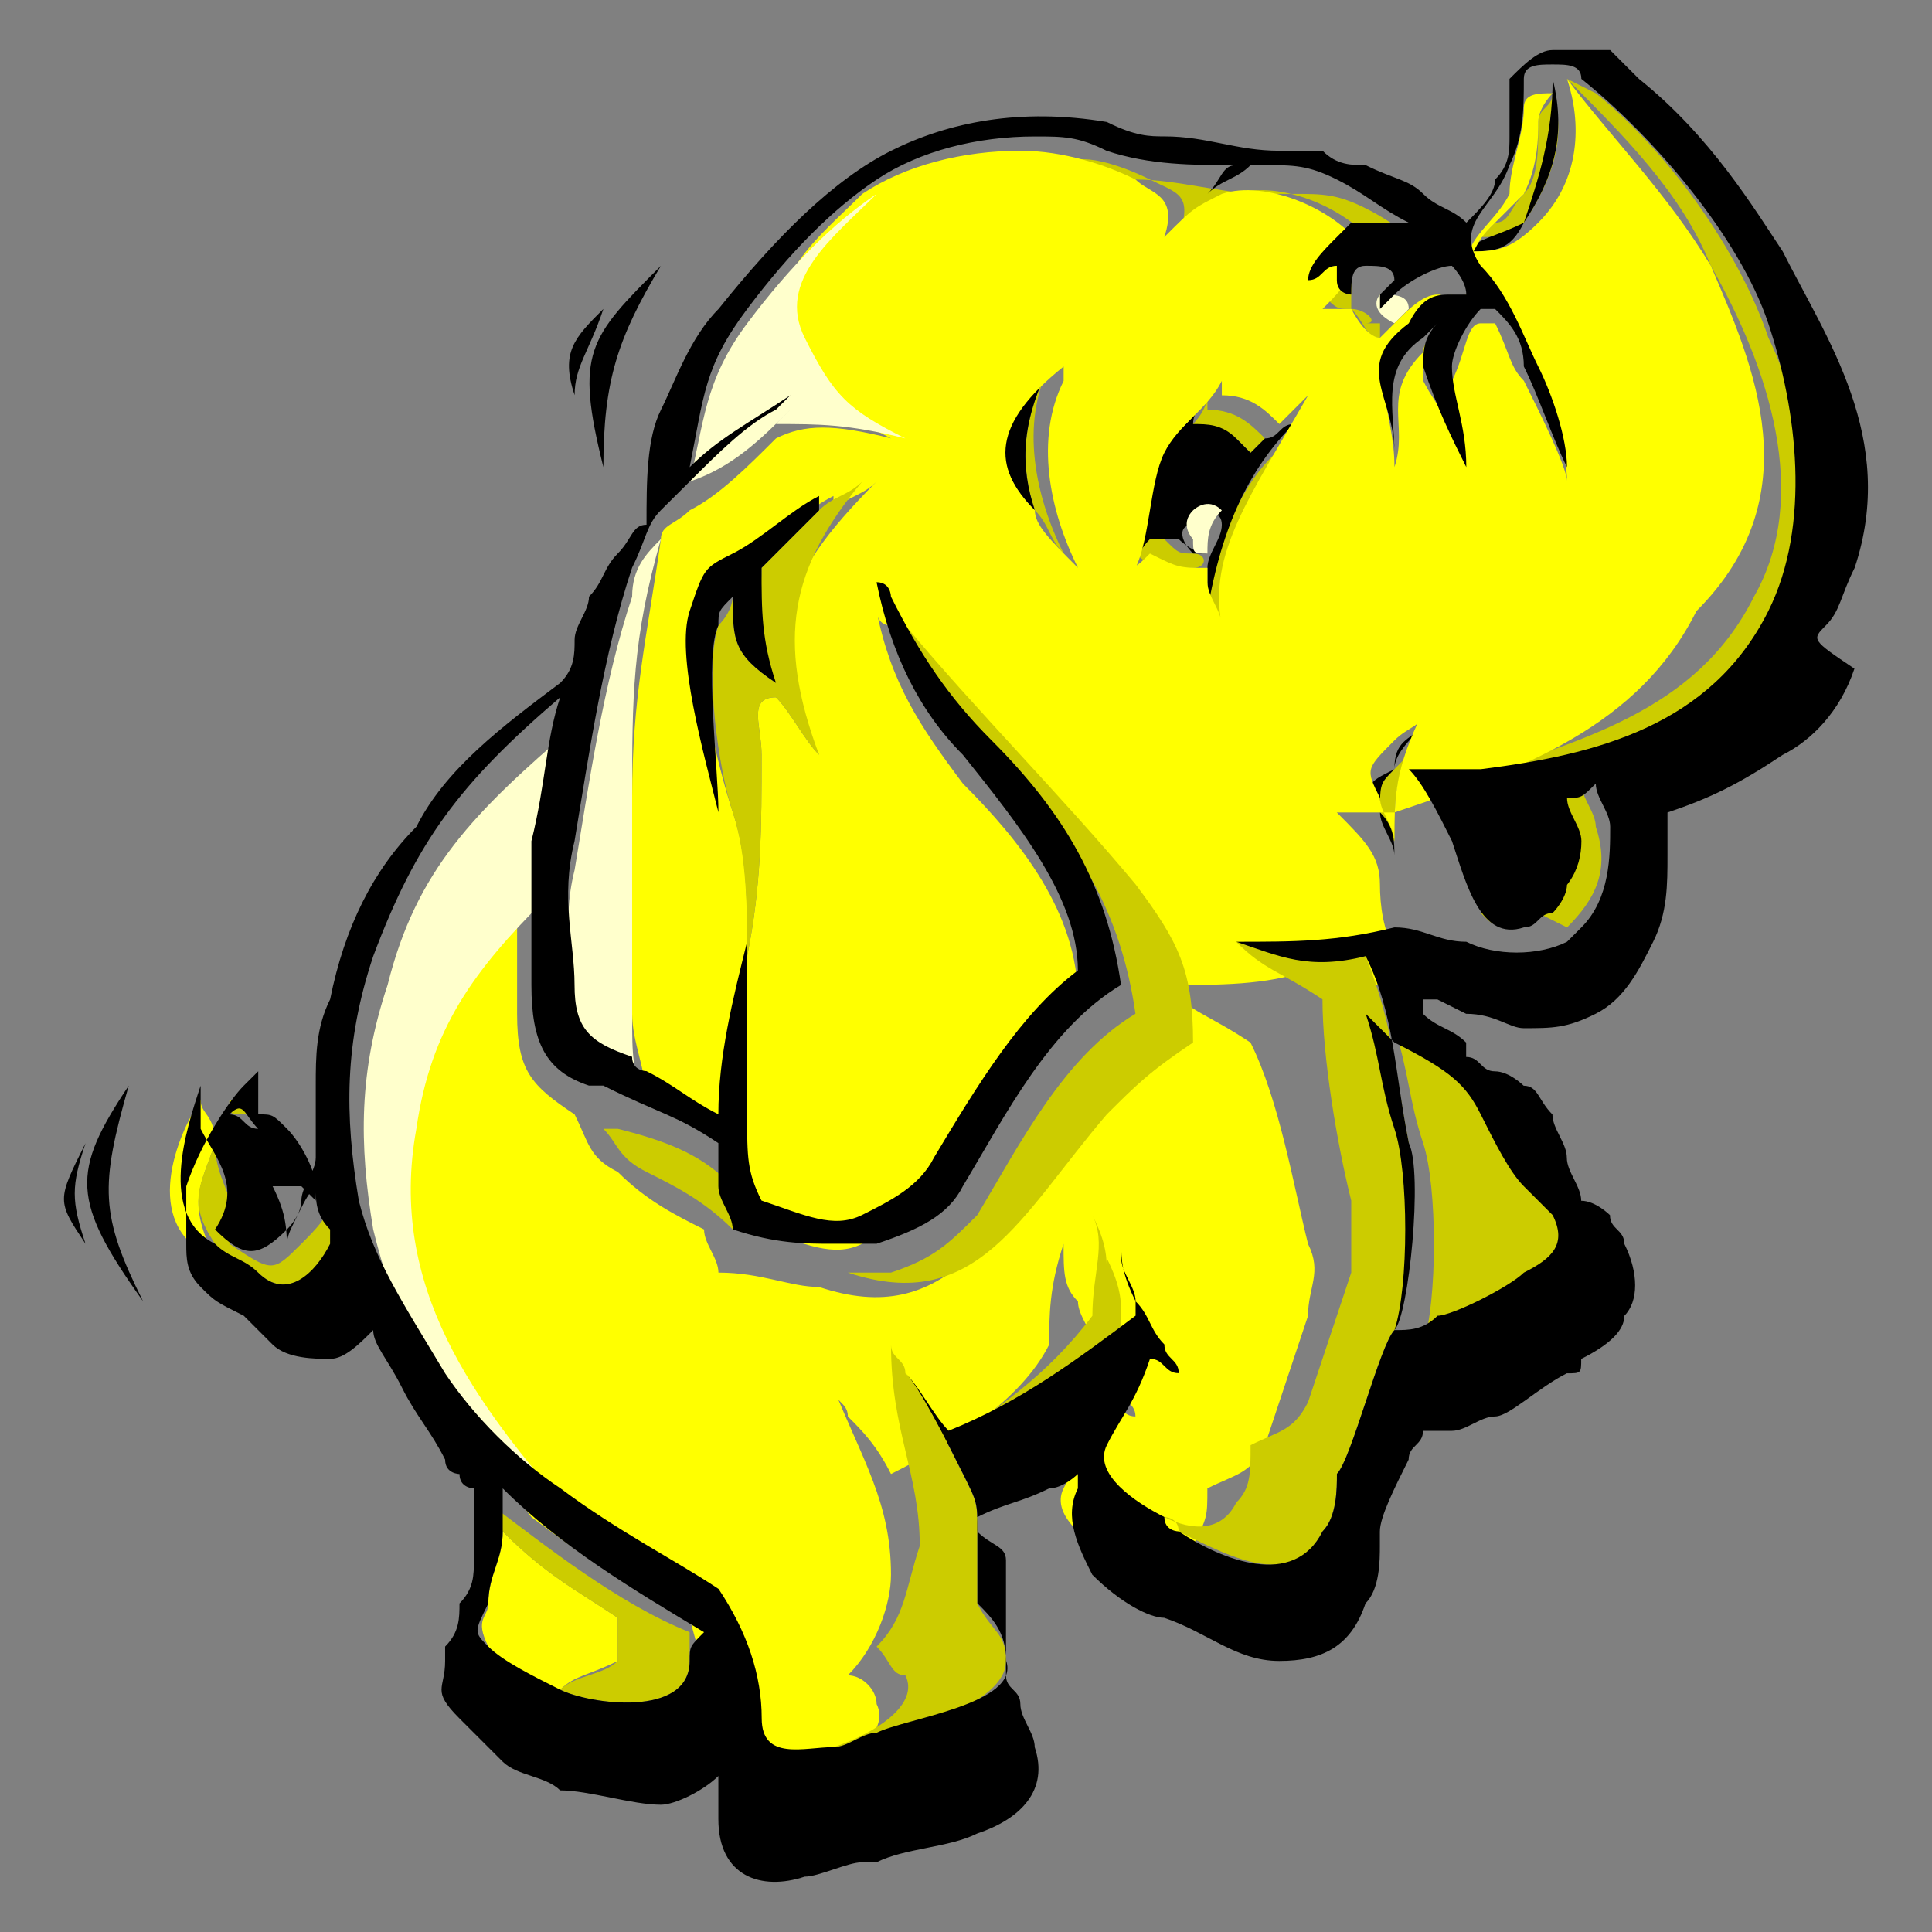 <?xml version="1.0" encoding="utf-8"?>
<!-- Generator: Adobe Illustrator 25.4.1, SVG Export Plug-In . SVG Version: 6.00 Build 0)  -->
<svg version="1.1" id="图层_1" xmlns="http://www.w3.org/2000/svg" xmlns:xlink="http://www.w3.org/1999/xlink" x="0px" y="0px"
	 viewBox="0 0 28.347 28.347" style="enable-background:new 0 0 28.347 28.347;" xml:space="preserve">
<rect x="0" y="0" width="28.347" height="28.347" fill="#808080" stroke="none"/>
<style type="text/css">
	.st0{fill:none;}
	.st1{fill:#CCCC00;}
	.st2{fill:#FFFFCC;}
	.st3{fill:#FFFF00;}
</style>
<g>
	<g>
		<path class="st0" d="M20.881,14.874L20.881,14.874L20.881,14.874z"/>
	</g>
	<g>
		<path class="st0" d="M20.248,14.452L20.248,14.452L20.248,14.452z"/>
	</g>
	<g>
		<path class="st1" d="M22.992,13.608c0.422-0.422,0.633-0.844,0.422-1.477
			c0-0.211-0.211-0.422-0.211-0.633c-0.211,0-0.211,0-0.422,0.211
			c0,0.422,0.211,0.422,0.211,0.633c0,0.422-0.211,0.844-0.844,1.055
			c-0.211,0-0.422,0-0.422,0c0.211,0.211,0.211,0.211,0.422,0
			c0.211,0,0.422-0.211,0.633-0.422c-0.211,0.211-0.211,0.211-0.211,0.422
			C22.992,13.608,22.992,13.608,22.992,13.608z"/>
	</g>
	<g>
		<path class="st1" d="M20.881,10.653c0,0.211-0.211,0.422-0.422,0.633
			c-0.211,0.211-0.211,0.211-0.211,0.422c0,0.211,0,0.422,0.211,0.633
			C20.459,11.708,20.459,11.286,20.881,10.653L20.881,10.653L20.881,10.653z"/>
	</g>
	<g>
		<path class="st1" d="M20.459,12.552L20.459,12.552
			C20.459,12.341,20.459,12.341,20.459,12.552
			C20.459,12.341,20.459,12.341,20.459,12.552z"/>
	</g>
	<g>
		<path class="st1" d="M22.359,3.267c0.422-0.633,0.633-1.266,0.422-1.899
			c0,0.211-0.211,0.211-0.211,0.422c0,0.422,0,0.844-0.211,1.055
			c-0.211,0.211-0.211,0.422-0.422,0.422c-0.211,0.211-0.211,0.211-0.211,0.211
			C21.937,3.478,22.148,3.478,22.359,3.267z"/>
	</g>
	<g>
		<path class="st1" d="M22.781,1.157L22.781,1.157L22.781,1.157L22.781,1.157z"/>
	</g>
	<g>
		<path class="st1" d="M23.414,1.368l-0.422-0.211c0.844,0.844,1.688,1.688,2.11,2.743
			c0.844,1.477,1.477,3.376,0.633,4.854c-0.844,1.688-2.532,2.11-4.432,2.743
			h0.211c1.688-0.422,3.588-0.844,4.432-2.321c0.633-1.266,0.633-2.954,0-4.221
			C25.524,3.689,24.469,2.212,23.414,1.368z"/>
	</g>
	<g>
		<path class="st1" d="M19.826,4.533c0.211,0.211,0.211,0.422,0.422,0.422c0,0,0,0,0-0.211
			c0,0,0,0-0.211,0l0,0l0,0l0,0C20.248,4.744,20.037,4.533,19.826,4.533
			c0-0.211,0-0.211,0-0.422l0,0c0,0-0.211,0.211-0.422,0.211l0,0l0,0
			C19.615,4.533,19.615,4.533,19.826,4.533z"/>
	</g>
	<g>
		<path class="st1" d="M21.514,4.744L21.514,4.744L21.514,4.744L21.514,4.744
			c0-0.211,0-0.211,0-0.422c-0.422,0.211-0.633,0.211-0.844,0.422
			c0.211-0.211,0.422-0.211,0.633-0.422C21.303,4.533,21.303,4.744,21.514,4.744z"
			/>
	</g>
	<g>
		<path class="st1" d="M16.872,2.634C17.294,2.845,17.505,2.845,17.294,3.478
			c0.422-0.422,0.422-0.422,0.844-0.633c0.633-0.211,1.688,0.211,2.11,0.844l0,0
			h0.211h0.211c0,0,0.211,0,0.422,0c-0.422-0.211-0.633-0.422-1.055-0.633
			c-0.422-0.211-0.633-0.211-1.055-0.211h-0.211c-0.211,0-0.633,0.211-0.633,0.422
			c0.211-0.211,0.211-0.211,0.422-0.422c-0.633,0-1.266-0.211-1.899-0.211
			c-0.422,0-0.844-0.211-1.055-0.211C15.817,2.212,16.45,2.423,16.872,2.634z"/>
	</g>
	<g>
		<path class="st1" d="M21.092,3.689L21.092,3.689C21.092,3.478,20.881,3.478,21.092,3.689
			c-0.211-0.211-0.211-0.211-0.211,0C20.881,3.478,20.881,3.478,21.092,3.689z"/>
	</g>
	<g>
		<path class="st1" d="M17.505,8.121c-0.211,0-0.211,0-0.422-0.211l-0.211-0.211
			c0,0.211-0.211,0.422-0.422,0.633l0,0c0,0,0,0-0.211,0
			c0.211,0,0.422-0.211,0.422-0.211c0.211,0.211,0.422,0.211,0.844,0.211
			C17.716,8.332,17.716,8.121,17.505,8.121L17.505,8.121z"/>
	</g>
	<g>
		<path class="st1" d="M18.138,6.433l0.211,0.211l0.211-0.211
			c-0.211-0.211-0.422-0.422-0.844-0.422c0-0.211,0-0.211,0-0.211l0,0
			c0,0.211-0.211,0.422-0.211,0.422C17.716,6.433,17.927,6.433,18.138,6.433z"/>
	</g>
	<g>
		<path class="st1" d="M18.982,6.222L18.982,6.222L18.982,6.222L18.982,6.222z"/>
	</g>
	<g>
		<path class="st1" d="M17.716,8.754c0,0.211,0.211,0.422,0.211,0.633
			c0-1.055,0.422-2.11,1.055-2.954C18.349,6.855,17.927,7.699,17.716,8.754z"/>
	</g>
	<g>
		<path class="st1" d="M15.395,5.377c-0.422,0.844-0.422,1.477-0.211,2.11
			c0.211,0.211,0.211,0.422,0.422,0.633C15.184,7.277,14.973,6.222,15.395,5.377z"
			/>
	</g>
	<g>
		<path d="M22.359,3.267c0.422-0.633,0.633-1.266,0.422-2.11l0,0l0,0l0,0
			C22.781,2.001,22.57,2.634,22.359,3.267c-0.422,0.211-0.633,0.211-0.844,0.422
			l0,0C21.937,3.689,22.148,3.689,22.359,3.267z"/>
	</g>
	<g>
		<path d="M18.982,6.222c-0.211,0-0.211,0.211-0.422,0.211l-0.211,0.211l-0.211-0.211
			c-0.211-0.211-0.422-0.211-0.633-0.211c0-0.211,0.211-0.422,0.211-0.422l0,0
			c-0.211,0.422-0.633,0.633-0.844,1.055c-0.211,0.422-0.211,1.266-0.422,1.688l0,0
			c0.211-0.211,0.211-0.422,0.422-0.633c0.211,0,0.211,0,0.422,0
			c0,0,0.211,0.211,0.422,0.211c0,0,0,0-0.211,0c-0.211-0.211-0.211-0.422,0-0.422
			c0.211-0.211,0.422-0.211,0.422,0l0,0c0,0.211-0.211,0.422-0.211,0.633l0,0
			c0,0.211,0,0.211,0,0.422v0.211l0,0C17.927,7.699,18.349,6.855,18.982,6.222
			L18.982,6.222L18.982,6.222L18.982,6.222z"/>
	</g>
	<g>
		<path d="M20.459,11.286c0-0.211,0.211-0.422,0.422-0.633l0,0
			C20.67,10.864,20.459,10.864,20.459,11.286
			c-0.422,0.211-0.422,0.211-0.211,0.633c0,0.211,0.211,0.422,0.211,0.633l0,0l0,0l0,0
			c0-0.211,0-0.422-0.211-0.633C20.248,11.497,20.248,11.497,20.459,11.286z"/>
	</g>
	<g>
		<path d="M20.248,4.744L20.248,4.744L20.248,4.744L20.248,4.744L20.248,4.744z"/>
	</g>
	<g>
		<path d="M15.395,5.377L15.395,5.377c-0.844,0.844-0.844,1.477-0.211,2.11l0,0
			C14.973,6.855,14.973,6.222,15.395,5.377z"/>
	</g>
	<g>
		<path class="st2" d="M17.716,8.121c0-0.211,0-0.422,0.211-0.633l0,0
			c-0.211-0.211-0.422,0-0.422,0c-0.211,0.211,0,0.422,0,0.422
			C17.505,8.121,17.505,8.121,17.716,8.121
			C17.505,8.121,17.505,8.121,17.716,8.121L17.716,8.121z"/>
	</g>
	<g>
		<path class="st2" d="M20.459,4.744c0.211-0.211,0.211-0.211,0.211-0.211l0,0
			c0-0.211-0.211-0.211-0.422-0.211C20.248,4.322,20.037,4.533,20.459,4.744
			C20.248,4.744,20.248,4.744,20.459,4.744L20.459,4.744
			C20.248,4.744,20.248,4.744,20.459,4.744z"/>
	</g>
	<g>
		<path class="st0" d="M19.826,4.533c0.211,0.211,0.211,0.422,0.422,0.422c0,0,0,0,0-0.211
			c0.211-0.211,0.211-0.211,0.211-0.211l0,0c0-0.211-0.211-0.211-0.422-0.211
			c-0.211,0-0.211,0.211-0.211,0.422l0,0C20.248,4.744,20.037,4.533,19.826,4.533
			c0-0.211,0-0.211,0-0.422l0,0c0,0-0.211,0.211-0.422,0.211l0,0l0,0
			C19.615,4.533,19.615,4.533,19.826,4.533z"/>
	</g>
	<g>
		<path class="st0" d="M16.872,2.634C17.294,2.845,17.505,2.845,17.294,3.478
			c0.422-0.422,0.422-0.422,0.844-0.633c0.633-0.211,1.688,0.211,2.11,0.844l0,0
			h0.211h0.211c0,0,0.211,0,0.422,0c-0.422-0.211-0.633-0.422-1.055-0.633
			c-0.422-0.211-0.633-0.211-1.055-0.211h-0.211c-0.211,0-0.633,0.211-0.633,0.422
			c0.211-0.211,0.211-0.211,0.422-0.422c-0.633,0-1.266-0.211-1.899-0.211
			c-0.422,0-0.844-0.211-1.055-0.211C15.817,2.212,16.45,2.423,16.872,2.634z"/>
	</g>
	<g>
		<path class="st0" d="M22.992,13.608c0.422-0.422,0.633-0.844,0.422-1.477
			c0-0.211-0.211-0.422-0.211-0.633c-0.211,0-0.211,0-0.422,0.211
			c0,0.422,0.211,0.422,0.211,0.633c0,0.422-0.211,0.844-0.844,1.055
			c-0.211,0-0.422,0-0.422,0c0.211,0.211,0.211,0.211,0.422,0
			c0.211,0,0.422-0.211,0.633-0.422c-0.211,0.211-0.211,0.211-0.211,0.422
			C22.992,13.608,22.992,13.608,22.992,13.608z"/>
	</g>
	<g>
		<path class="st0" d="M21.514,4.744L21.514,4.744L21.514,4.744L21.514,4.744
			c0-0.211,0-0.211,0-0.422c-0.422,0.211-0.633,0.211-0.844,0.422
			c0.211-0.211,0.422-0.211,0.633-0.422C21.303,4.533,21.303,4.744,21.514,4.744z"
			/>
	</g>
	<g>
		<path class="st0" d="M15.395,5.377L15.395,5.377c-0.844,0.844-0.844,1.477-0.211,2.11
			l0,0c0.211,0.211,0.211,0.422,0.422,0.633
			C15.184,7.277,14.973,6.222,15.395,5.377z"/>
	</g>
	<g>
		<path class="st0" d="M22.359,3.267c0.422-0.633,0.633-1.266,0.422-2.11l0,0l0,0l0,0l0,0
			c0,0.211-0.211,0.211-0.211,0.422c0,0.422,0,0.844-0.211,1.055
			c-0.211,0.211-0.211,0.422-0.422,0.422c-0.211,0.211-0.211,0.211-0.211,0.211l0,0
			C21.937,3.689,22.148,3.689,22.359,3.267z"/>
	</g>
	<g>
		<path class="st0" d="M20.248,14.452L20.248,14.452L20.248,14.452z"/>
	</g>
	<g>
		<path class="st0" d="M21.092,3.689L21.092,3.689C21.092,3.478,20.881,3.478,21.092,3.689
			c-0.211-0.211-0.211-0.211-0.211,0C20.881,3.478,20.881,3.478,21.092,3.689z"/>
	</g>
	<g>
		<path class="st0" d="M20.459,20.15L20.459,20.15L20.459,20.15z"/>
	</g>
	<g>
		<path class="st0" d="M4.21,18.039L4.21,18.039L4.21,18.039z"/>
	</g>
	<g>
		<path class="st0" d="M20.881,14.874L20.881,14.874L20.881,14.874z"/>
	</g>
	<g>
		<path class="st0" d="M20.459,11.075c-0.211,0.211-0.211,0.422-0.211,0.844
			c0,0.211,0.211,0.422,0.211,0.633l0,0l0,0l0,0l0,0c0-0.633,0.211-1.055,0.422-1.688l0,0
			C20.67,10.864,20.459,11.075,20.459,11.075z"/>
	</g>
	<g>
		<path class="st0" d="M23.414,1.368l-0.422-0.211c0.844,0.844,1.688,1.688,2.11,2.743
			c0.844,1.477,1.477,3.376,0.633,4.854c-0.844,1.688-2.532,2.11-4.432,2.743
			h0.211c1.688-0.422,3.588-0.844,4.432-2.321c0.633-1.266,0.633-2.954,0-4.221
			C25.524,3.689,24.469,2.212,23.414,1.368z"/>
	</g>
	<g>
		<path class="st0" d="M18.982,6.222L18.982,6.222c-0.211,0-0.211,0.211-0.422,0.422
			c-0.211-0.211-0.422-0.422-0.844-0.422c0-0.211,0-0.211,0-0.211l0,0l0,0
			c-0.211,0.422-0.633,0.633-0.844,1.055c-0.211,0.422-0.211,1.266-0.422,1.688
			c0,0,0,0-0.211,0c0.211,0,0.422-0.211,0.422-0.211
			c0.211,0.211,0.422,0.211,0.844,0.211v0.211l0,0c0,0.211,0.211,0.422,0.211,0.633
			C17.716,8.121,18.349,7.277,18.982,6.222L18.982,6.222L18.982,6.222
			L18.982,6.222z"/>
	</g>
	<g>
		<path class="st3" d="M3.155,16.773C3.155,16.562,3.155,16.562,3.155,16.773
			c0-0.422-0.211-0.422-0.211-0.633c-0.422,0.633-0.844,1.899,0.211,2.321
			C2.733,17.617,2.944,17.406,3.155,16.773z"/>
	</g>
	<g>
		<g>
			<path class="st3" d="M13.073,9.176L13.073,9.176L13.073,9.176L13.073,9.176z"/>
		</g>
		<g>
			<path class="st3" d="M21.514,3.689L21.514,3.689L21.514,3.689z"/>
		</g>
		<g>
			<path class="st3" d="M21.937,3.267c0.211-0.211,0.211-0.211,0.422-0.422
				c0.211-0.422,0.211-0.844,0.211-1.055s0.211-0.422,0.211-0.422l0,0
				c-0.211,0-0.422,0-0.422,0.211c0,0.422-0.211,0.844-0.211,1.266
				c-0.211,0.422-0.633,0.633-0.633,1.055l0,0C21.726,3.478,21.726,3.478,21.937,3.267z
				"/>
		</g>
		<g>
			<path class="st3" d="M22.781,1.157L22.781,1.157L22.781,1.157L22.781,1.157
				L22.781,1.157z"/>
		</g>
		<g>
			<path class="st3" d="M25.102,3.9c-0.633-1.055-1.477-1.899-2.11-2.743l0,0
				c0.211,0.633,0.211,1.477-0.422,2.11c-0.422,0.422-0.633,0.422-1.055,0.422
				c0,0.211,0,0.211,0.211,0.422c0.422,0.422,0.633,0.844,0.844,1.477
				c0.211,0.422,0.422,1.055,0.422,1.477c0-0.211-0.422-1.055-0.633-1.477
				c-0.211-0.211-0.211-0.422-0.422-0.844h-0.211c-0.211,0-0.211,0.422-0.422,0.844
				c0,0.633,0.211,1.055,0.211,1.477c0-0.633-0.422-1.055-0.633-1.477
				c0-0.211,0-0.422,0.211-0.633c-0.211,0-0.211,0.211-0.211,0.211
				c-0.633,0.633-0.211,1.055-0.422,1.688c0-0.844-0.422-1.266,0.211-1.899
				c0.211-0.211,0.422-0.422,0.633-0.422c0-0.211-0.211-0.211-0.211-0.211
				c-0.211,0-0.422,0.211-0.633,0.422l-0.211,0.211l0,0
				c-0.211,0-0.422-0.422-0.422-0.422c-0.211,0-0.211,0-0.422,0l0,0
				c0.211-0.211,0.422-0.422,0.422-0.633c0,0,0-0.211,0.211-0.211
				c-0.422-0.633-1.477-1.055-2.11-0.844C17.505,3.056,17.505,3.056,17.083,3.478
				c0.211-0.633-0.211-0.633-0.422-0.844c-0.422-0.211-1.055-0.422-1.688-0.422
				c-0.844,0-1.688,0.211-2.321,0.633c-0.633,0.633-1.477,1.266-1.055,2.11
				c0.211,0.633,0.633,1.055,1.477,1.477c-0.844-0.211-1.266-0.211-1.688,0
				c-0.422,0.422-0.844,0.844-1.266,1.055C9.908,7.699,9.697,7.699,9.697,7.91
				C9.486,9.387,9.275,10.231,9.275,11.708c0,1.055,0,2.11,0,3.165
				c0,0.422,0.211,0.844,0.211,1.266c0.422,0.211,0.844,0.211,1.055,0.633
				c0-0.844,0.211-1.688,0.422-2.532c0,0.844,0,1.688,0,2.532
				c0,0.633,0,0.844,0.211,1.266c0.633,0.211,1.055,0.422,1.477,0.211
				s0.844-0.422,1.055-0.844c0.633-1.055,1.055-2.11,2.11-2.743
				c0-1.266-0.844-2.321-1.688-3.165c-0.633-0.844-1.055-1.477-1.266-2.532
				c0,0,0,0.211,0.211,0.211c1.055,1.266,2.321,2.321,3.377,3.799
				c0.633,0.844,1.055,1.266,0.844,2.321c-0.633,0.211-0.844,0.422-1.266,1.055
				c-1.477,1.688-2.11,3.165-4.01,2.532c-0.422,0-0.844-0.211-1.477-0.211
				c0-0.211-0.211-0.422-0.211-0.633c-0.422-0.211-0.844-0.422-1.266-0.844
				c-0.422-0.211-0.422-0.422-0.633-0.844c-0.633-0.422-0.844-0.633-0.844-1.477
				c0-0.633,0-1.055,0-1.688c-1.055,1.055-1.477,1.899-1.899,3.376
				c-0.422,2.321,0.844,4.01,2.11,5.698c0.844,0.633,1.477,1.055,2.321,1.477
				c0.211,0.844,0.422,1.266,0.633,1.899c0,0.422,0.633,0.422,1.055,0.422
				c0.633-0.211,1.266-0.633,1.055-1.055c0-0.211-0.211-0.422-0.422-0.422
				c0.422-0.422,0.633-1.055,0.633-1.477c0-1.055-0.422-1.688-0.844-2.743
				c0,0.211,0.211,0.211,0.211,0.422c0.211,0.211,0.422,0.422,0.633,0.844
				c0.844-0.422,1.899-1.055,2.321-1.899c0-0.422,0-0.844,0.211-1.477
				c0,0.422,0,0.633,0.211,0.844c0,0.211,0.211,0.422,0.211,0.633
				c0.211,0.211,0.211,0.422,0.422,0.633c0,0.211,0.211,0.211,0.211,0.422
				c-0.211,0-0.211-0.211-0.422-0.211c-0.211,0.422-0.422,0.844-0.633,1.266
				c-0.211,0.422,0.422,0.844,0.844,1.055c0.422,0,0.844,0.211,1.055-0.211
				c0.211-0.422,0.211-0.422,0.211-0.844c0.422-0.211,0.633-0.211,0.844-0.633
				c0.211-0.633,0.422-1.266,0.633-1.899c0-0.422,0.211-0.633,0-1.055
				c-0.211-0.844-0.422-2.11-0.844-2.954c-0.633-0.422-0.844-0.422-1.266-0.844
				l0,0c0.844,0,1.477,0,2.11-0.211c0.422,0,0.633,0.211,1.055,0.211
				c0.633,0.211,1.055,0.211,1.477,0c0.211,0,0.211-0.211,0.211-0.211
				l-0.211-0.211c0,0-0.211,0.211-0.422,0.211
				c-0.844,0.211-1.055-0.633-1.055-1.266c0-0.422-0.211-0.633-0.633-1.055
				c0.211,0,0.422,0,0.844,0c1.899-0.633,3.588-1.266,4.432-2.954
				C26.579,7.277,25.735,5.377,25.102,3.9z M12.018,11.075
				c-0.211-0.211-0.422-0.633-0.633-0.844c-0.422,0-0.211,0.422-0.211,0.844
				c0,1.055,0,1.899-0.211,2.954c0-0.844,0-1.477-0.211-2.11
				c-0.211-0.633-0.633-2.321-0.422-2.954c0.211-0.422,0.211-0.422,0.633-0.844
				c0.422-0.211,0.844-0.633,1.266-0.844c0,0,0,0,0,0.211
				c0.211-0.211,0.422-0.211,0.633-0.422C11.385,8.543,11.174,9.387,12.018,11.075z
				 M15.184,7.488c-0.633-0.633-0.633-1.266,0.422-2.11c0,0,0,0,0,0.211
				c-0.422,0.844-0.211,1.899,0.211,2.743C15.395,7.91,15.184,7.699,15.184,7.488
				z M17.927,9.176c0-0.211-0.211-0.422-0.211-0.633l0,0V8.332
				c-0.422,0-0.422,0-0.844-0.211c-0.211,0.211-0.211,0.211-0.422,0.211
				c0,0,0,0,0.211,0c0.211-0.422,0.211-1.266,0.422-1.688
				c0.211-0.422,0.633-0.633,0.844-1.055l0,0l0,0v0.211
				c0.422,0,0.633,0.211,0.844,0.422c0.211-0.211,0.211-0.211,0.422-0.422
				C18.349,7.277,17.716,8.121,17.927,9.176z M20.459,12.341
				c0-0.211-0.211-0.422-0.211-0.633c-0.211-0.422-0.211-0.422,0.211-0.844
				c0.211-0.211,0.422-0.211,0.422-0.422
				C20.459,11.286,20.459,11.708,20.459,12.341z"/>
		</g>
	</g>
	<g>
		<path class="st3" d="M9.064,23.737c-0.633-0.422-1.055-0.633-1.688-1.266
			c0,0.422-0.211,0.633-0.211,1.055c0,0.211-0.211,0.211,0,0.633
			c0.211,0.422,0.633,0.633,1.055,0.633c0.211-0.211,0.422-0.211,0.844-0.422
			C9.064,24.159,9.064,23.948,9.064,23.737z"/>
	</g>
	<g>
		<path class="st2" d="M6.109,16.562c0.211-1.477,0.844-2.321,1.899-3.377
			c0-0.211,0-0.211,0-0.422c0.211-0.844,0.211-1.477,0.422-2.11
			c-1.477,1.266-2.321,2.11-2.743,3.799c-0.422,1.266-0.422,2.321-0.211,3.588
			c0.211,0.844,0.422,1.477,1.266,2.532c0.422,0.633,1.055,1.266,1.688,1.688
			C6.953,20.572,5.687,18.883,6.109,16.562z"/>
	</g>
	<g>
		<path class="st2" d="M9.275,11.708c0-1.477,0-2.321,0.422-3.799
			C9.486,8.121,9.275,8.332,9.275,8.754c-0.422,1.266-0.633,2.743-0.844,4.01
			c-0.211,0.844,0,1.477,0,2.11c0,0.633,0.211,0.844,0.844,1.055
			c0.211,0,0.211,0,0.211,0.211C9.275,15.718,9.275,15.507,9.275,14.874
			C9.275,13.819,9.275,12.763,9.275,11.708z"/>
	</g>
	<g>
		<path class="st2" d="M13.284,6.433c-0.844-0.422-1.055-0.633-1.477-1.477
			c-0.422-0.844,0.422-1.477,1.055-2.11c-0.633,0.422-1.266,1.055-1.899,1.899
			c-0.633,0.844-0.633,1.477-0.844,2.321l0,0c0.633-0.211,1.055-0.633,1.477-1.055
			l-0.211,0.211C12.018,6.222,12.44,6.222,13.284,6.433z"/>
	</g>
	<g>
		<path class="st1" d="M11.174,8.332c0,0.633-0.211,1.055,0.211,1.688
			c-0.633-0.422-0.633-0.633-0.633-1.266c0,0,0,0.211-0.211,0.422
			c-0.211,0.633,0,2.11,0.211,2.743l0,0c0.211,0.633,0.211,1.477,0.211,2.11
			c0.211-1.055,0.211-1.899,0.211-2.954c0-0.422-0.211-0.844,0.211-0.844
			c0.211,0.211,0.422,0.633,0.633,0.844c-0.633-1.688-0.422-2.743,0.633-4.01
			c-0.211,0.211-0.422,0.211-0.633,0.422C11.807,7.699,11.385,8.121,11.174,8.332z"
			/>
	</g>
	<g>
		<path class="st1" d="M16.239,16.351c0.422-0.422,0.633-0.633,1.266-1.055
			c0-1.055-0.211-1.477-0.844-2.321c-1.055-1.266-2.321-2.532-3.377-3.799l0,0
			c0.422,0.844,1.055,1.477,1.477,2.11c1.055,1.055,1.688,2.11,1.899,3.588
			c-1.055,0.633-1.688,1.899-2.321,2.954c-0.422,0.422-0.633,0.633-1.266,0.844
			c-0.211,0-0.422,0-0.633,0C14.339,19.305,14.973,17.828,16.239,16.351z"/>
	</g>
	<g>
		<path class="st1" d="M20.459,15.085c0.211,0.633,0.211,1.055,0.422,1.688
			s0.211,2.321,0,2.954c0.211,0,0.211,0,0.633-0.211
			c0.211-0.211,1.055-0.633,1.266-0.633c0.422-0.211,0.633-0.422,0.422-0.844
			c-0.211-0.211-0.211-0.211-0.422-0.422c-0.211-0.422-0.422-0.844-0.633-1.055
			c-0.211-0.422-0.422-0.422-0.844-0.844
			C20.881,15.296,20.67,15.296,20.459,15.085z"/>
	</g>
	<g>
		<path class="st1" d="M19.826,17.617c0,0.422,0,0.633,0,1.055
			c-0.211,0.633-0.422,1.266-0.633,1.899c-0.211,0.422-0.422,0.422-0.844,0.633
			c0,0.422,0,0.633-0.211,0.844c-0.211,0.422-0.633,0.422-1.055,0.211
			c0,0,0.211,0,0.211,0.211c0.844,0.422,1.688,0.844,2.11,0
			c0.211-0.211,0.211-0.633,0.211-0.844c0.211-0.211,0.633-1.899,0.844-2.11
			c0.211-0.211,0.211-2.321,0.211-2.743c-0.211-1.055-0.211-1.688-0.633-2.743
			c-0.633,0-1.055,0-1.899-0.211c0.422,0.422,0.633,0.422,1.266,0.844
			C19.404,15.507,19.615,16.773,19.826,17.617z"/>
	</g>
	<g>
		<path class="st1" d="M17.927,13.819L17.927,13.819L17.927,13.819L17.927,13.819z"/>
	</g>
	<g>
		<path class="st1" d="M16.028,19.305c-0.633,0.844-1.477,1.477-2.321,1.899l0,0
			c1.055-0.422,1.899-0.844,2.743-1.688v-0.211c0-0.211,0-0.422-0.211-0.844
			c0,0,0,0,0,0.211c0-0.211,0-0.422-0.211-0.844
			C16.239,18.25,16.028,18.672,16.028,19.305z"/>
	</g>
	<g>
		<path class="st1" d="M13.495,22.682c-0.211,0.633-0.211,1.055-0.633,1.477
			c0.211,0.211,0.211,0.422,0.422,0.422c0.211,0.422-0.422,0.844-1.055,1.055
			c0.211,0,0.422,0,0.633-0.211c0.422,0,1.899-0.422,1.899-1.055
			c0-0.422-0.211-0.422-0.422-0.844c0-0.633,0-0.633,0-1.055
			c0-0.422,0-0.422-0.211-0.844c-0.211-0.422-0.633-1.266-0.844-1.477l0,0
			c0-0.211-0.211-0.211-0.211-0.422C13.073,20.994,13.495,21.627,13.495,22.682z"/>
	</g>
	<g>
		<path class="st1" d="M9.486,17.195c0.422,0.211,0.844,0.422,1.266,0.844
			c0-0.211,0-0.422,0-0.633c-0.422-0.422-0.844-0.633-1.688-0.844H8.853
			C9.064,16.773,9.064,16.984,9.486,17.195z"/>
	</g>
	<g>
		<path class="st1" d="M7.375,22.471L7.375,22.471c0.633,0.633,1.055,0.844,1.688,1.266
			c0,0.211,0,0.422,0,0.633c-0.211,0.211-0.633,0.211-0.844,0.422l0,0
			c0.422,0.211,1.899,0.422,1.899-0.422c0-0.211,0-0.211,0-0.422l0,0
			c-1.055-0.422-2.11-1.266-2.954-1.899C7.164,22.049,7.164,22.26,7.375,22.471z
			"/>
	</g>
	<g>
		<path class="st1" d="M3.366,16.14C3.366,16.351,3.366,16.351,3.366,16.14
			c0,0.211,0,0.211,0.211,0.211c0.211,0,0.211,0,0.211,0
			C3.577,16.351,3.577,16.14,3.366,16.14z"/>
	</g>
	<g>
		<path class="st1" d="M5.054,18.25c0-0.211,0-0.422-0.211-0.633
			c0,0.211-0.211,0.422-0.422,0.633c-0.422,0.422-0.422,0.422-1.055,0
			c0.211-0.633-0.211-0.844-0.211-1.477c-0.211,0.633-0.422,0.844,0,1.477l0,0
			c0.211,0.211,0.422,0.422,0.633,0.422C4.21,19.094,4.632,18.672,5.054,18.25
			L5.054,18.25z"/>
	</g>
	<g>
		<path d="M8.853,4.533C8.431,4.955,8.22,5.166,8.431,5.799
			C8.431,5.377,8.642,5.166,8.853,4.533z"/>
	</g>
	<g>
		<path d="M1.255,18.25c-0.211-0.633-0.211-0.844,0-1.477
			C0.833,17.617,0.833,17.617,1.255,18.25z"/>
	</g>
	<g>
		<path d="M2.1,19.094c-0.633-1.266-0.633-1.688-0.211-3.165
			C1.044,17.195,1.044,17.617,2.1,19.094z"/>
	</g>
	<g>
		<path d="M9.697,3.9c-1.055,1.055-1.266,1.266-0.844,2.954
			C8.853,5.588,9.064,4.955,9.697,3.9z"/>
	</g>
	<g>
		<path d="M10.541,9.176c0-0.211,0-0.211,0.211-0.422c0,0.633,0,0.844,0.633,1.266
			c-0.211-0.633-0.211-1.055-0.211-1.688c0.211-0.211,0.633-0.633,0.844-0.844
			c0,0,0,0,0-0.211c-0.422,0.211-0.844,0.633-1.266,0.844s-0.422,0.211-0.633,0.844
			c-0.211,0.633,0.211,2.11,0.422,2.954l0,0
			C10.541,11.286,10.33,9.598,10.541,9.176z"/>
	</g>
	<g>
		<g>
			<path class="st0" d="M7.375,22.471L7.375,22.471c0,0.422-0.211,0.844-0.211,1.055
				c0,0.211,0,0.422,0,0.633c0.211,0.211,0.633,0.633,1.055,0.633
				c0.422,0.211,1.899,0.422,1.899-0.422c0-0.211,0-0.211,0-0.422
				c-1.055-0.422-2.11-1.266-2.954-2.11C7.164,22.049,7.164,22.26,7.375,22.471
				z"/>
		</g>
		<g>
			<path class="st0" d="M21.092,3.689C21.092,3.689,21.092,3.478,21.092,3.689
				C21.092,3.478,20.881,3.478,21.092,3.689c-0.211-0.211-0.211-0.211-0.211,0
				C20.881,3.478,21.092,3.478,21.092,3.689z"/>
		</g>
		<g>
			<path class="st0" d="M26.157,4.744c-0.422-1.055-1.688-2.743-2.743-3.588
				c0,0-0.211-0.211-0.422-0.211s-0.422,0-0.422,0.211c0,0.422,0,0.844-0.211,1.266
				c-0.211,0.633-0.844,0.844-0.422,1.477c0.422,0.422,0.633,0.844,0.844,1.477
				c0.211,0.422,0.422,1.055,0.422,1.477c0-0.211-0.422-1.055-0.633-1.477
				c0-0.211-0.211-0.422-0.422-0.844h-0.211c-0.211,0.211-0.422,0.633-0.422,0.844
				c0,0.633,0.211,1.055,0.211,1.477c0-0.633-0.422-1.055-0.633-1.477
				c0-0.211,0-0.422,0.211-0.633c-0.211,0-0.211,0.211-0.211,0.211
				c-0.633,0.633-0.211,1.055-0.422,1.688c0-0.844-0.422-1.266,0.211-1.899
				c0.211-0.211,0.422-0.422,0.633-0.422l0,0h0.211
				c-0.211-0.211-0.211-0.211-0.211-0.422c-0.422,0.211-0.633,0.211-0.844,0.422
				l-0.211,0.211l0,0V4.322l0.211-0.211l0,0c0-0.211-0.211-0.211-0.422-0.211
				c-0.211,0-0.211,0.211-0.211,0.422l0,0c-0.211,0-0.211-0.211-0.211-0.211
				c0-0.211,0-0.211,0-0.211l0,0c0,0-0.211,0.211-0.422,0.211
				c0.211-0.211,0.422-0.422,0.422-0.633c0,0,0-0.211,0.211-0.211h0.211h0.211
				c0,0,0.211,0,0.422,0c-0.422-0.211-0.633-0.422-1.055-0.633
				c-0.422-0.211-0.633-0.211-1.055-0.211H18.56
				c-0.211,0.211-0.633,0.211-0.633,0.422c0.211-0.211,0.211-0.211,0.422-0.422
				c-0.633,0-1.266-0.211-1.899-0.211c-0.422,0-0.844-0.211-1.055-0.211
				c-0.844,0-1.688,0.211-2.321,0.633c-0.633,0.422-1.266,1.055-1.899,1.899
				c-0.633,0.844-0.633,1.477-0.844,2.321c0.633-0.211,1.055-0.633,1.477-1.055
				c0,0,0,0-0.211,0.211c-0.422,0.422-0.844,0.844-1.266,1.055
				C10.119,7.277,9.908,7.277,9.908,7.488C9.697,7.699,9.486,7.91,9.486,8.332
				c-0.422,1.266-0.633,2.743-0.844,4.01c-0.211,0.844,0,1.477,0,2.11
				c0,0.633,0.211,0.844,0.844,1.055c0.211,0,0.211,0,0.211,0.211
				c0.422,0.211,0.844,0.422,1.055,0.633c0-0.844,0.211-1.688,0.422-2.532
				c0,0.844,0,1.688,0,2.532c0,0.633,0,0.844,0.211,1.266
				c0.633,0.211,1.055,0.422,1.477,0.211c0.422-0.211,0.844-0.422,1.055-0.844
				c0.633-1.055,1.055-2.11,2.11-2.743c0-1.266-0.844-2.321-1.688-3.165
				c-0.633-0.844-1.055-1.477-1.266-2.532c0,0.211,0,0.211,0.211,0.211
				c0.422,0.633,1.055,1.477,1.477,2.11c0.844,1.055,1.688,2.11,1.899,3.588
				c-1.055,0.633-1.688,1.899-2.321,2.954c-0.211,0.422-0.633,0.633-1.266,0.844
				c-0.211,0-0.422,0-0.633,0c-0.422,0-0.844-0.211-1.477-0.211
				c0-0.211-0.211-0.422-0.211-0.633c0-0.211,0-0.422,0-0.633
				c-0.422-0.422-0.844-0.633-1.688-0.844H8.853
				c-0.633-0.422-0.844-0.633-0.844-1.477c0-0.633,0-1.055,0-1.688
				c0-0.211,0-0.211,0-0.422c0.211-0.844,0.211-1.477,0.422-2.11
				c-1.477,1.266-2.321,2.11-2.743,3.799c-0.422,1.266-0.422,2.321-0.211,3.588
				c0.211,0.844,0.422,1.477,1.266,2.532c0.422,0.633,1.055,1.266,1.688,1.688
				c0.844,0.633,1.477,1.055,2.321,1.477c0.211,0.844,0.422,1.266,0.633,1.899
				c0,0.422,0.633,0.422,1.055,0.422c0.211,0,0.422,0,0.633-0.211
				c0.422,0,1.899-0.422,1.899-1.055c0-0.422-0.211-0.633-0.422-0.844
				c0-0.633,0-0.633,0-1.055c0-0.422,0-0.633-0.211-0.844
				c-0.211-0.422-0.844-1.266-0.844-1.477c0.211,0.211,0.422,0.422,0.633,0.844
				l0,0c1.055-0.422,1.899-0.844,2.743-1.688v-0.211c0-0.211,0-0.633-0.211-0.844
				c0,0,0,0,0,0.211s0.211,0.422,0.211,0.633c0.211,0.211,0.211,0.422,0.422,0.633
				c0,0.211,0.211,0.211,0.211,0.422c-0.211,0-0.211-0.211-0.422-0.211
				c-0.211,0.422-0.422,0.844-0.633,1.266c-0.211,0.422,0.422,0.844,0.844,1.055
				L17.505,22.471c0.844,0.422,1.688,0.844,2.11,0
				c0.211-0.211,0.211-0.633,0.211-0.844c0.211-0.211,0.633-1.899,0.844-2.11
				c0.211-0.211,0.211-2.321,0.211-2.743c-0.211-1.055-0.211-1.688-0.633-2.743
				c-0.633,0-1.055,0-1.899-0.211l0,0c0.844,0,1.477,0,2.321-0.211
				c0.422,0,0.633,0.211,1.055,0.211c0.422,0.211,1.055,0.211,1.477,0
				c0.211,0,0.211-0.211,0.211-0.211c0.422-0.422,0.633-0.844,0.422-1.477
				c0-0.211-0.211-0.422-0.211-0.633c-0.211,0-0.211,0-0.422,0.211
				c0,0.422,0,0.422,0.211,0.633c0.211,0.422-0.211,0.844-0.844,1.055
				c-0.211,0-0.422,0-0.422,0c0.211,0.211,0.211,0.211,0.422,0
				c0.211,0,0.422-0.211,0.633-0.422c-0.211,0.211-0.211,0.211-0.211,0.422
				c0,0-0.211,0.211-0.422,0.211c-0.844,0.211-1.055-0.633-1.055-1.266
				c0-0.422-0.211-0.633-0.633-1.055c0.211,0,0.422,0,0.844,0h0.211
				c1.688-0.422,3.588-0.844,4.432-2.321C26.79,7.91,26.579,6.222,26.157,4.744z
				"/>
		</g>
		<g>
			<path class="st0" d="M20.459,15.085c0.211,0.633,0.211,1.055,0.422,1.688
				s0.211,2.321,0,2.954c0.211,0,0.211,0,0.633-0.211
				c0.211,0,1.055-0.633,1.266-0.633c0.422-0.211,0.633-0.422,0.422-0.844
				c-0.211-0.211-0.211-0.211-0.422-0.422c-0.211-0.422-0.422-0.844-0.633-1.055
				c-0.211-0.422-0.422-0.422-0.844-0.844
				C20.881,15.507,20.67,15.296,20.459,15.085z"/>
		</g>
		<g>
			<path class="st0" d="M4.843,18.25c0-0.211,0-0.422-0.211-0.633
				c-0.211,0.211-0.211,0.422-0.422,0.633c-0.422,0.422-0.422,0.422-1.055,0
				c0.211-0.633-0.211-0.844-0.211-1.477v-0.211c0-0.211,0-0.211,0-0.422
				c-0.211,0.633-0.633,1.899,0.211,2.321l0,0
				c0.211,0.211,0.422,0.422,0.633,0.422C4.21,19.094,4.632,18.672,4.843,18.25
				C4.843,18.25,5.054,18.25,4.843,18.25z"/>
		</g>
		<g>
			<path class="st0" d="M3.366,16.14C3.366,16.351,3.366,16.351,3.366,16.14
				c0,0.211,0,0.211,0,0.422h0.211C3.788,16.351,3.577,16.14,3.366,16.14z"/>
		</g>
		<g>
			<path class="st0" d="M26.79,9.176C26.79,9.176,26.79,9.387,26.79,9.176
				C26.79,9.387,26.79,9.176,26.79,9.176z"/>
		</g>
		<g>
			<path d="M20.881,14.874L20.881,14.874L20.881,14.874
				C21.092,14.874,21.092,14.874,20.881,14.874L20.881,14.874z"/>
		</g>
		<g>
			<path d="M26.79,9.176c0.211-0.211,0.211-0.422,0.422-0.844
				c0.633-1.899-0.422-3.377-1.055-4.643c-0.422-0.633-1.055-1.688-2.11-2.532
				c-0.211-0.211-0.211-0.211-0.422-0.422h-0.211c-0.211,0-0.422,0-0.633,0
				c-0.211,0-0.422,0.211-0.633,0.422c0,0,0,0,0,0.211s0,0.422,0,0.633
				s0,0.422-0.211,0.633c0,0.211-0.211,0.422-0.422,0.633
				c-0.211-0.211-0.422-0.211-0.633-0.422c-0.211-0.211-0.422-0.211-0.844-0.422
				c-0.211,0-0.422,0-0.633-0.211c-0.211,0-0.422,0-0.633,0
				c-0.633,0-1.055-0.211-1.688-0.211c-0.211,0-0.422,0-0.844-0.211
				c-1.266-0.211-2.321,0-3.165,0.422s-1.688,1.266-2.532,2.321
				c-0.422,0.422-0.633,1.055-0.844,1.477C9.486,6.433,9.486,7.066,9.486,7.699
				c-0.211,0-0.211,0.211-0.422,0.422C8.853,8.332,8.853,8.543,8.642,8.754
				c0,0.211-0.211,0.422-0.211,0.633c0,0.211,0,0.422-0.211,0.633
				c-0.844,0.633-1.688,1.266-2.11,2.11c-0.633,0.633-1.055,1.477-1.266,2.532
				c-0.211,0.422-0.211,0.844-0.211,1.266c0,0.422,0,0.844,0,1.055
				c0,0.211-0.211,0.422-0.211,0.633c0,0.211-0.211,0.422-0.211,0.633v0.211l0,0
				c0-0.422,0-0.633-0.211-1.055h0.211h0.211l0.211,0.211v-0.211
				c0-0.211-0.211-0.633-0.422-0.844c-0.211-0.211-0.211-0.211-0.422-0.211
				c0,0,0,0,0-0.211V15.929v-0.211L3.577,15.929c-0.211,0.211-0.633,0.844-0.844,1.477
				c0,0.211,0,0.422,0,0.844c0,0.211,0,0.422,0.211,0.633
				c0.211,0.211,0.211,0.211,0.633,0.422l0.211,0.211l0.211,0.211
				c0.211,0.211,0.633,0.211,0.844,0.211s0.422-0.211,0.633-0.422
				c0,0.211,0.211,0.422,0.422,0.844C6.109,20.783,6.32,20.994,6.531,21.416
				c0,0.211,0.211,0.211,0.211,0.211c0,0.211,0.211,0.211,0.211,0.211
				c0,0.211,0,0.211,0,0.422s0,0.422,0,0.633c0,0.211,0,0.422-0.211,0.633
				c0,0.211,0,0.422-0.211,0.633c0,0,0,0,0,0.211c0,0.422-0.211,0.422,0.211,0.844
				c0.211,0.211,0.422,0.422,0.633,0.633c0.211,0.211,0.633,0.211,0.844,0.422
				c0.422,0,1.055,0.211,1.477,0.211c0.211,0,0.633-0.211,0.844-0.422c0,0,0,0,0,0.211
				c0,0.211,0,0.211,0,0.422c0,0.844,0.633,1.055,1.266,0.844
				c0.211,0,0.633-0.211,0.844-0.211h0.211c0.422-0.211,1.055-0.211,1.477-0.422
				c0.633-0.211,1.055-0.633,0.844-1.266c0-0.211-0.211-0.422-0.211-0.633
				c0-0.211-0.211-0.211-0.211-0.422c0-0.422,0-0.633,0-0.844c0,0,0,0,0-0.211
				s0-0.422,0-0.633c0-0.211-0.211-0.211-0.422-0.422c0,0,0,0,0-0.211
				c0.422-0.211,0.633-0.211,1.055-0.422c0.211,0,0.422-0.211,0.422-0.211
				s0,0,0,0.211l0,0c-0.211,0.422,0,0.844,0.211,1.266
				c0.422,0.422,0.844,0.633,1.055,0.633c0.633,0.211,1.055,0.633,1.688,0.633
				c0.633,0,1.055-0.211,1.266-0.844c0.211-0.211,0.211-0.633,0.211-0.844v-0.211
				c0-0.211,0.211-0.633,0.422-1.055c0-0.211,0.211-0.211,0.211-0.422
				c0.211,0,0.211,0,0.422,0c0.211,0,0.422-0.211,0.633-0.211
				s0.633-0.422,1.055-0.633c0.211,0,0.211,0,0.211-0.211
				c0.422-0.211,0.633-0.422,0.633-0.633c0.211-0.211,0.211-0.633,0-1.055
				c0-0.211-0.211-0.211-0.211-0.422c0,0-0.211-0.211-0.422-0.211
				c0-0.211-0.211-0.422-0.211-0.633c0-0.211-0.211-0.422-0.211-0.633
				c-0.211-0.211-0.211-0.422-0.422-0.422c0,0-0.211-0.211-0.422-0.211
				c-0.211,0-0.211-0.211-0.422-0.211l0,0l0,0v-0.211l0,0l0,0
				c-0.211-0.211-0.422-0.211-0.633-0.422c0,0,0,0,0-0.211c0.211,0,0.211,0,0.211,0
				l0.422,0.211c0.422,0,0.633,0.211,0.844,0.211c0.422,0,0.633,0,1.055-0.211
				c0.422-0.211,0.633-0.633,0.844-1.055c0.211-0.422,0.211-0.844,0.211-1.266
				c0-0.211,0-0.211,0-0.422v-0.211c0.633-0.211,1.055-0.422,1.688-0.844
				c0.422-0.211,0.844-0.633,1.055-1.266C26.579,9.387,26.579,9.387,26.79,9.176
				C26.79,9.387,26.79,9.176,26.79,9.176z M3.366,16.351L3.366,16.351
				c0.211-0.211,0.211,0,0.422,0.211C3.577,16.562,3.577,16.351,3.366,16.351
				C3.366,16.562,3.366,16.351,3.366,16.351z M3.788,18.672
				c-0.211-0.211-0.422-0.211-0.633-0.422l0,0
				c-0.844-0.422-0.422-1.688-0.211-2.321c0,0.211,0,0.422,0,0.422v0.211
				c0.211,0.422,0.633,0.844,0.211,1.477c0.422,0.422,0.633,0.422,1.055,0
				c0.211-0.211,0.211-0.422,0.422-0.633c0,0.211,0,0.422,0.211,0.633c0,0,0,0,0,0.211
				C4.632,18.672,4.21,19.094,3.788,18.672z M10.119,24.37
				c0,0.844-1.477,0.633-1.899,0.422c-0.422-0.211-0.844-0.422-1.055-0.633
				c-0.211-0.211-0.211-0.211,0-0.633c0-0.422,0.211-0.633,0.211-1.055l0,0
				c0-0.211,0-0.422,0-0.633c0.844,0.844,1.899,1.477,2.954,2.11
				C10.119,24.159,10.119,24.159,10.119,24.37z M21.726,16.351
				c0.211,0.422,0.422,0.844,0.633,1.055c0.211,0.211,0.211,0.211,0.422,0.422
				c0.211,0.422,0,0.633-0.422,0.844c-0.211,0.211-1.055,0.633-1.266,0.633
				c-0.211,0.211-0.422,0.211-0.633,0.211c0.211-0.633,0.211-2.321,0-2.954
				c-0.211-0.633-0.211-1.055-0.422-1.688c0.211,0.211,0.422,0.422,0.422,0.422
				C21.303,15.718,21.514,15.929,21.726,16.351z M21.726,11.286h-0.211
				c-0.211,0-0.422,0-0.844,0c0.211,0.211,0.422,0.633,0.633,1.055
				c0.211,0.633,0.422,1.477,1.055,1.266c0.211,0,0.211-0.211,0.422-0.211
				c0,0,0.211-0.211,0.211-0.422c-0.211,0.211-0.422,0.211-0.633,0.422
				c-0.211,0-0.422,0-0.422,0s0.211,0,0.422,0c0.633-0.211,0.844-0.633,0.844-1.055
				c0-0.211-0.211-0.422-0.211-0.633c0.211,0,0.211,0,0.422-0.211
				c0,0.211,0.211,0.422,0.211,0.633c0,0.422,0,1.055-0.422,1.477l-0.211,0.211
				c-0.422,0.211-1.055,0.211-1.477,0c-0.422,0-0.633-0.211-1.055-0.211
				c-0.844,0.211-1.477,0.211-2.321,0.211l0,0c0.633,0.211,1.055,0.422,1.899,0.211
				c0.422,0.844,0.422,1.688,0.633,2.743c0.211,0.422,0,2.532-0.211,2.743
				c-0.211,0.211-0.633,1.899-0.844,2.11c0,0.211,0,0.633-0.211,0.844
				c-0.422,0.844-1.477,0.422-2.11,0c0,0-0.211,0-0.211-0.211
				c-0.422-0.211-1.055-0.633-0.844-1.055c0.211-0.422,0.422-0.633,0.633-1.266
				c0.211,0,0.211,0.211,0.422,0.211c0-0.211-0.211-0.211-0.211-0.422
				c-0.211-0.211-0.211-0.422-0.422-0.633c0-0.211-0.211-0.422-0.211-0.633
				c0,0,0,0,0-0.211c0,0.211,0,0.422,0.211,0.844v0.211
				c-0.844,0.633-1.688,1.266-2.743,1.688l0,0
				c-0.211-0.211-0.422-0.633-0.633-0.844c0.211,0.211,0.633,1.055,0.844,1.477
				c0.211,0.422,0.211,0.422,0.211,0.844c0,0.422,0,0.422,0,1.055
				c0.211,0.211,0.422,0.422,0.422,0.844c0.211,0.633-1.477,0.844-1.899,1.055
				c-0.211,0-0.422,0.211-0.633,0.211c-0.422,0-1.055,0.211-1.055-0.422
				c0-0.633-0.211-1.266-0.633-1.899c-0.633-0.422-1.477-0.844-2.321-1.477
				C7.586,21.416,6.953,20.783,6.531,20.15c-0.633-1.055-1.055-1.688-1.266-2.532
				C5.054,16.351,5.054,15.296,5.476,14.03c0.633-1.688,1.266-2.532,2.743-3.799
				c-0.211,0.633-0.211,1.266-0.422,2.11c0,0.211,0,0.211,0,0.422
				c0,0.633,0,1.055,0,1.688c0,0.844,0.211,1.266,0.844,1.477h0.211
				c0.844,0.422,1.055,0.422,1.688,0.844c0,0.211,0,0.422,0,0.633
				c0,0.211,0.211,0.422,0.211,0.633c0.633,0.211,1.055,0.211,1.477,0.211
				c0.211,0,0.422,0,0.633,0c0.633-0.211,1.055-0.422,1.266-0.844
				c0.633-1.055,1.266-2.321,2.321-2.954c-0.211-1.477-0.844-2.532-1.899-3.588
				c-0.633-0.633-1.055-1.266-1.477-2.11c0,0,0-0.211-0.211-0.211
				c0.211,1.055,0.633,1.899,1.266,2.532c0.844,1.055,1.688,2.11,1.688,3.165
				c-0.844,0.633-1.477,1.688-2.11,2.743c-0.211,0.422-0.633,0.633-1.055,0.844
				c-0.422,0.211-0.844,0-1.477-0.211c-0.211-0.422-0.211-0.633-0.211-1.266
				c0-0.844,0-1.688,0-2.532c-0.211,0.844-0.422,1.688-0.422,2.532
				c-0.422-0.211-0.633-0.422-1.055-0.633c0,0-0.211,0-0.211-0.211
				c-0.633-0.211-0.844-0.422-0.844-1.055c0-0.633-0.211-1.266,0-2.11
				c0.211-1.266,0.422-2.743,0.844-4.01c0.211-0.422,0.211-0.633,0.422-0.844
				C9.908,7.277,9.908,7.277,10.119,7.066c0.422-0.422,0.844-0.844,1.266-1.055
				l0.211-0.211c-0.633,0.422-1.055,0.633-1.477,1.055
				c0.211-1.055,0.211-1.477,0.844-2.321s1.266-1.477,1.899-1.899
				c0.633-0.422,1.477-0.633,2.321-0.633c0.422,0,0.633,0,1.055,0.211
				C16.872,2.423,17.505,2.423,18.138,2.423c-0.211,0-0.211,0.211-0.422,0.422
				c0.211-0.211,0.422-0.211,0.633-0.422h0.211c0.422,0,0.633,0,1.055,0.211
				c0.422,0.211,0.633,0.422,1.055,0.633c-0.211,0-0.211,0-0.422,0h-0.211h-0.211
				L19.615,3.478C19.404,3.689,19.193,3.9,19.193,4.111
				c0.211,0,0.211-0.211,0.422-0.211l0,0v0.211c0,0.211,0.211,0.211,0.211,0.211l0,0
				c0-0.211,0-0.422,0.211-0.422s0.422,0,0.422,0.211l0,0l-0.211,0.211c0,0,0,0,0,0.211l0,0
				l0.211-0.211c0.211-0.211,0.633-0.422,0.844-0.422c0,0,0.211,0.211,0.211,0.422
				h-0.211l0,0c-0.211,0-0.422,0-0.633,0.422c-0.844,0.633-0.211,1.055-0.211,1.899
				c0-0.633-0.211-1.266,0.422-1.688c0.211-0.211,0.211-0.211,0.211-0.211
				c-0.211,0.211-0.211,0.422-0.211,0.633c0.211,0.633,0.422,1.055,0.633,1.477
				c0-0.633-0.211-1.055-0.211-1.477c0-0.211,0.211-0.633,0.422-0.844h0.211
				c0.211,0.211,0.422,0.422,0.422,0.844c0.211,0.422,0.422,1.055,0.633,1.477
				c0-0.422-0.211-1.055-0.422-1.477c-0.211-0.422-0.422-1.055-0.844-1.477
				c-0.422-0.633,0.211-0.844,0.422-1.477c0.211-0.422,0.211-0.844,0.211-1.266
				c0-0.211,0.211-0.211,0.422-0.211c0.211,0,0.422,0,0.422,0.211
				c1.055,0.844,2.321,2.321,2.743,3.588c0.422,1.266,0.633,2.954,0,4.221
				C25.102,10.653,23.414,11.075,21.726,11.286z M21.092,3.478
				C21.092,3.478,21.092,3.689,21.092,3.478h-0.211
				C20.881,3.478,20.881,3.478,21.092,3.478C20.881,3.478,21.092,3.478,21.092,3.478z"/>
		</g>
		<g>
			<path d="M26.579,9.387L26.579,9.387L26.579,9.387L26.579,9.387z"/>
		</g>
	</g>
</g>
</svg>
